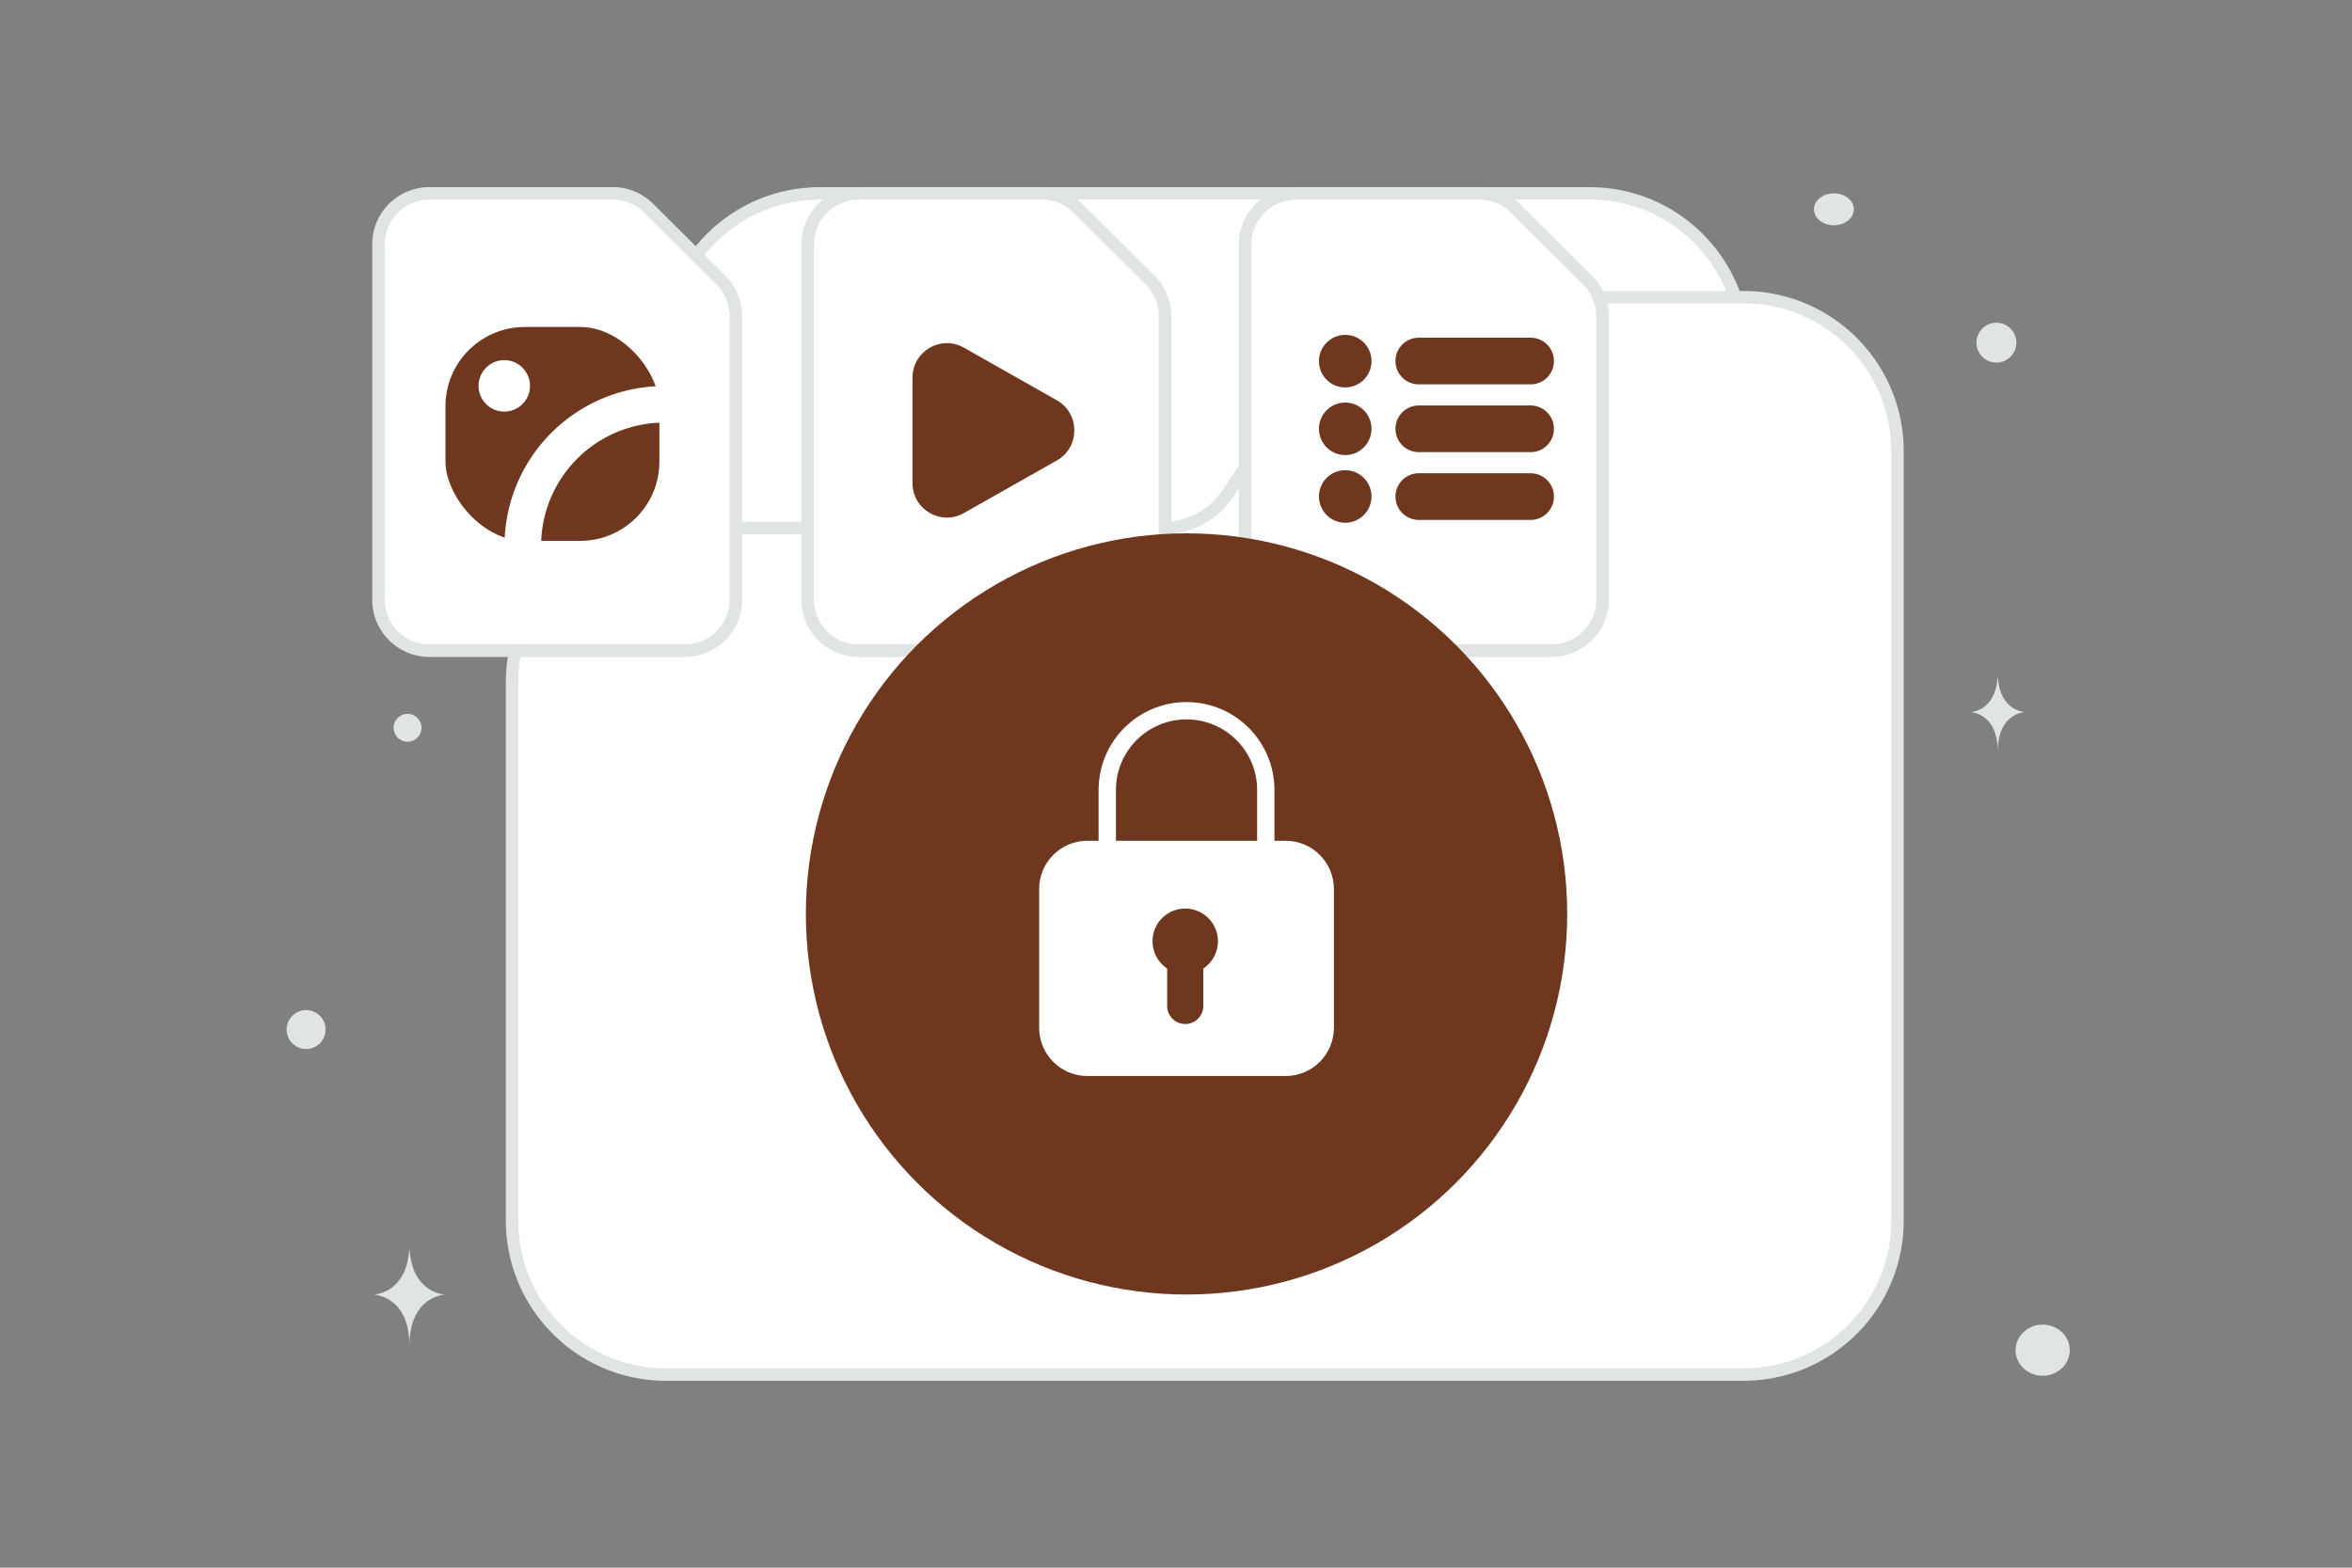 <svg width="900" height="600" viewBox="0 0 900 600" fill="none" xmlns="http://www.w3.org/2000/svg"><rect x="0" y="0" width="900" height="600" fill="#808080" stroke="none"/><path fill="transparent" d="M0 0h900v600H0z"/><path fill-rule="evenodd" clip-rule="evenodd" d="M667.178 191.808v-58.904c0-32.532-26.372-58.904-58.904-58.904h-294.52c-32.532 0-58.904 26.372-58.904 58.904v147.26" fill="#fff"/><path d="M667.178 191.808v-58.904c0-32.532-26.372-58.904-58.904-58.904h-294.52c-32.532 0-58.904 26.372-58.904 58.904v147.26" stroke="#E1E4E5" stroke-width="4.756"/><path fill-rule="evenodd" clip-rule="evenodd" d="M254.85 202.108h190.407a29.45 29.45 0 0 0 24.504-13.106l41.321-62.114a29.455 29.455 0 0 1 24.593-13.136h131.503c32.532 0 58.904 26.372 58.904 58.904v294.52c0 32.532-26.372 58.904-58.904 58.904H254.85c-32.532 0-58.904-26.372-58.904-58.904V261.012c0-32.532 26.372-58.904 58.904-58.904z" fill="#fff" stroke="#E1E4E5" stroke-width="4.756"/><path d="M558.979 209.418a79.408 79.408 0 0 0-91.423 79.081c.023 3.827.328 7.647.912 11.43" stroke="#fff" stroke-width="22.431" stroke-linecap="round" stroke-linejoin="round"/><path fill-rule="evenodd" clip-rule="evenodd" d="m607.471 107.209-27.62-27.497a19.585 19.585 0 0 0-13.81-5.698h-70.046c-10.792 0-19.533 8.702-19.533 19.446v136.124c0 10.744 8.741 19.447 19.533 19.447h97.666c10.792 0 19.533-8.703 19.533-19.447V120.957a19.41 19.41 0 0 0-5.723-13.748z" fill="#fff" stroke="#E1E4E5" stroke-width="4.818"/><path d="M585.69 138.177h-42.786m42.786 25.941h-42.786m42.786 25.94h-42.786m-28.148-52.962a1.126 1.126 0 1 0 .001 2.253 1.126 1.126 0 0 0-.001-2.253m0 25.896a1.126 1.126 0 1 0 0 2.252 1.126 1.126 0 0 0 0-2.252m0 25.896a1.126 1.126 0 1 0 .001 2.253 1.126 1.126 0 0 0-.001-2.253" stroke="#6f381e" stroke-width="17.855" stroke-linecap="round" stroke-linejoin="round"/><path fill-rule="evenodd" clip-rule="evenodd" d="m440.092 107.209-27.62-27.497a19.585 19.585 0 0 0-13.81-5.698h-70.046c-10.792 0-19.533 8.702-19.533 19.446v136.124c0 10.744 8.741 19.447 19.533 19.447h97.666c10.792 0 19.533-8.703 19.533-19.447V120.957a19.41 19.41 0 0 0-5.723-13.748z" fill="#fff" stroke="#E1E4E5" stroke-width="4.818"/><path fill-rule="evenodd" clip-rule="evenodd" d="m404.388 176.24-35.613 20.154c-8.768 4.956-19.615-1.415-19.615-11.532v-40.298c0-10.125 10.83-16.487 19.615-11.531l35.613 20.153c8.945 5.045 8.945 17.992 0 23.054z" fill="#6f381e"/><path fill-rule="evenodd" clip-rule="evenodd" d="m275.857 107.209-27.62-27.497a19.585 19.585 0 0 0-13.81-5.698h-70.046c-10.792 0-19.533 8.702-19.533 19.446v136.124c0 10.744 8.741 19.447 19.533 19.447h97.666c10.792 0 19.533-8.703 19.533-19.447V120.957a19.41 19.41 0 0 0-5.723-13.748z" fill="#fff" stroke="#E1E4E5" stroke-width="4.818"/><rect x="160.344" y="115.033" width="102.092" height="102.092" rx="40.456" fill="#6f381e" stroke="#fff" stroke-width="20.228" stroke-linecap="round" stroke-linejoin="round"/><path d="M194.965 145.669a2.84 2.84 0 1 1-3.992 0 2.848 2.848 0 0 1 4.012 0m67.452 9.692a54.191 54.191 0 0 0-61.766 61.766" stroke="#fff" stroke-width="14" stroke-linecap="round" stroke-linejoin="round"/><ellipse rx="10.364" ry="9.788" transform="matrix(-1 0 0 1 781.636 516.758)" fill="#E1E4E5"/><circle r="5.342" transform="matrix(-1 0 0 1 155.948 278.554)" fill="#E1E4E5"/><circle r="7.631" transform="matrix(-1 0 0 1 763.934 131.146)" fill="#E1E4E5"/><circle r="7.457" transform="scale(1 -1) rotate(-75 -198.197 -273.347)" fill="#E1E4E5"/><ellipse rx="7.631" ry="6.105" transform="matrix(-1 0 0 1 701.752 80.105)" fill="#E1E4E5"/><path d="M156.567 478.48h.2c1.182 16.75 13.639 17.007 13.639 17.007s-13.736.269-13.736 19.622c0-19.353-13.736-19.622-13.736-19.622s12.451-.257 13.633-17.007zm607.805-219.086h.152c.9 12.948 10.376 13.148 10.376 13.148s-10.45.207-10.45 15.169c0-14.962-10.45-15.169-10.45-15.169s9.473-.2 10.372-13.148z" fill="#E1E4E5"/><circle cx="454.03" cy="349.788" r="145.667" fill="#6f381e"/><path d="M423.698 325.099v-22.75 0c0-16.751 13.582-30.332 30.333-30.332v0c16.751 0 30.332 13.581 30.332 30.332v22.75" stroke="#fff" stroke-width="6.629" stroke-linecap="round" stroke-linejoin="round"/><path fill-rule="evenodd" clip-rule="evenodd" d="M491.946 408.513h-75.831c-8.38 0-15.167-6.787-15.167-15.166v-53.082c0-8.379 6.787-15.166 15.167-15.166h75.831c8.379 0 15.166 6.787 15.166 15.166v53.082c0 8.379-6.787 15.166-15.166 15.166z" fill="#fff" stroke="#fff" stroke-width="6.629" stroke-linecap="round" stroke-linejoin="round"/><path d="M453.532 385v-19.019m-.021-11.329c-3.088 0-5.594 2.506-5.572 5.594a5.596 5.596 0 0 0 5.594 5.594 5.596 5.596 0 0 0 5.594-5.594c0-3.088-2.506-5.594-5.616-5.594" stroke="#6f381e" stroke-width="13.833" stroke-linecap="round" stroke-linejoin="round"/></svg>